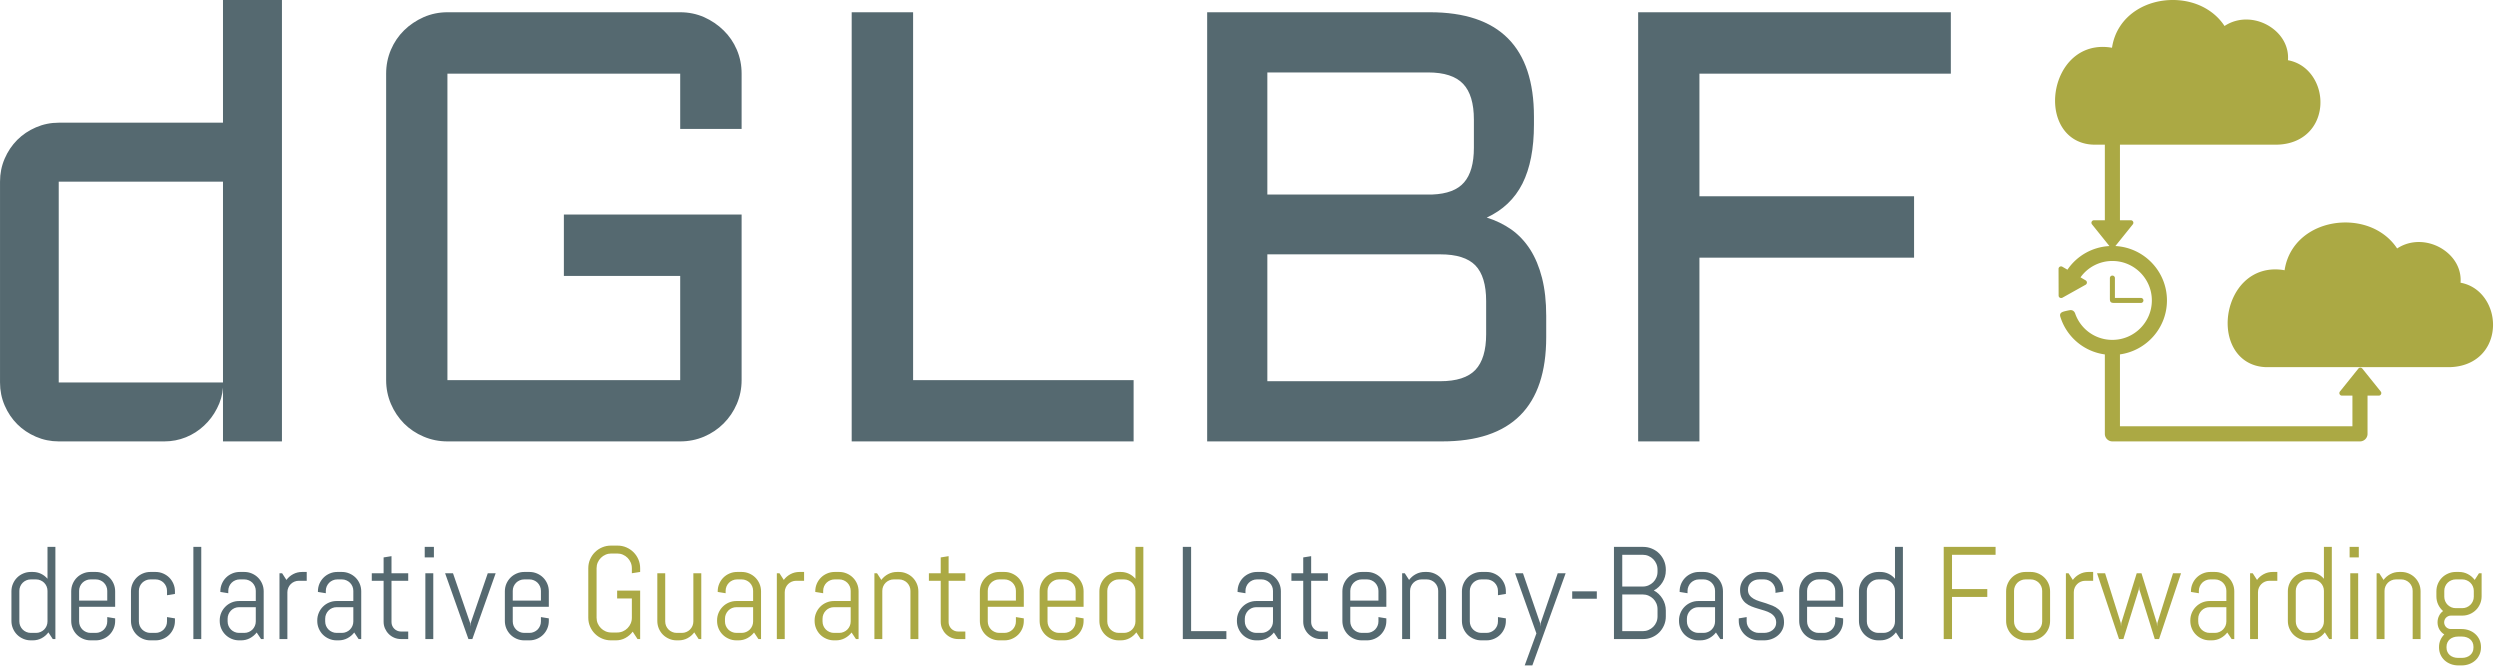 <svg xmlns="http://www.w3.org/2000/svg" version="1.1" xmlns:xlink="http://www.w3.org/1999/xlink" xmlns:svgjs="http://svgjs.dev/svgjs" width="1500" height="400" viewBox="0 0 1500 400"><g transform="matrix(1,0,0,1,-2.086,-0.374)"><svg viewBox="0 0 330 88" data-background-color="#ffffff" preserveAspectRatio="xMidYMid meet" height="400" width="1500" xmlns="http://www.w3.org/2000/svg" xmlns:xlink="http://www.w3.org/1999/xlink"><g id="tight-bounds" transform="matrix(1,0,0,1,0.459,0.082)"><svg viewBox="0 0 329.082 87.836" height="87.836" width="329.082"><g><svg viewBox="0 0 329.082 87.836" height="87.836" width="329.082"><g><svg viewBox="0 0 329.082 87.836" height="87.836" width="329.082"><g><svg viewBox="0 0 329.082 87.836" height="87.836" width="329.082"><g id="textblocktransform"><svg viewBox="0 0 329.082 87.836" height="87.836" width="329.082" id="textblock"><g><svg viewBox="0 0 329.082 58.265" height="58.265" width="329.082"><g><svg><g></g><g></g></svg></g><g><svg><g><svg></svg></g><g></g></svg></g><g id="text-0"><svg viewBox="0 0 329.082 58.265" height="58.265" width="329.082"><g transform="matrix(1,0,0,1,0,0)"><svg width="257.513" viewBox="4 -36.01 159.15 36.01" height="58.265" data-palette-color="#556970"><path d="M4-4.81L4-21.19Q4-22.19 4.38-23.07 4.76-23.95 5.41-24.6 6.05-25.24 6.93-25.62 7.81-26 8.79-26L8.79-26 22.19-26 22.19-36.01 27-36.01 27 0 22.19 0 22.19-4.39Q22.12-3.49 21.7-2.69 21.29-1.88 20.64-1.28 20-0.68 19.17-0.34 18.33 0 17.41 0L17.41 0 8.79 0Q7.81 0 6.93-0.38 6.05-0.76 5.41-1.4 4.76-2.05 4.38-2.93 4-3.81 4-4.81L4-4.81ZM8.79-21.19L8.79-4.81 22.19-4.81 22.19-21.19 8.79-21.19ZM35.5-5L35.5-30Q35.5-31.03 35.89-31.95 36.28-32.86 36.96-33.53 37.64-34.2 38.56-34.61 39.48-35.01 40.5-35.01L40.5-35.01 59.49-35.01Q60.52-35.01 61.44-34.61 62.35-34.2 63.03-33.53 63.72-32.86 64.11-31.95 64.5-31.03 64.5-30L64.5-30 64.5-25.49 59.49-25.49 59.49-30 40.5-30 40.5-5 59.49-5 59.49-13.5 50-13.5 50-18.51 64.5-18.51 64.5-5Q64.5-3.98 64.11-3.06 63.72-2.15 63.03-1.46 62.35-0.78 61.44-0.39 60.52 0 59.49 0L59.49 0 40.5 0Q39.48 0 38.56-0.39 37.64-0.78 36.96-1.46 36.28-2.15 35.89-3.06 35.5-3.98 35.5-5L35.5-5ZM73.48-35.01L78.49-35.01 78.49-5 96.48-5 96.48 0 73.48 0 73.48-35.01ZM125.29-18.26L125.29-18.26Q126.38-17.92 127.29-17.29 128.19-16.65 128.83-15.66 129.46-14.67 129.8-13.33 130.14-11.99 130.14-10.25L130.14-10.25 130.14-8.5Q130.14 0 121.65 0L121.65 0 102.48 0 102.48-35.01 120.65-35.01Q129.14-35.01 129.14-26.49L129.14-26.49 129.14-25.85Q129.14-22.9 128.2-21.03 127.26-19.17 125.29-18.26ZM121.5-15.26L107.39-15.26 107.39-4.91 121.5-4.91Q123.48-4.91 124.36-5.83 125.24-6.76 125.24-8.74L125.24-8.74 125.24-11.45Q125.24-13.45 124.36-14.36 123.48-15.26 121.5-15.26L121.5-15.26ZM120.5-30.1L107.39-30.1 107.39-20.14 120.84-20.14Q122.65-20.21 123.44-21.13 124.24-22.05 124.24-23.95L124.24-23.95 124.24-26.25Q124.24-28.25 123.36-29.17 122.48-30.1 120.5-30.1L120.5-30.1ZM137.64 0L137.64-35.01 163.15-35.01 163.15-30 142.64-30 142.64-20 160.15-20 160.15-14.99 142.64-14.99 142.64 0 137.64 0Z" opacity="1" transform="matrix(1,0,0,1,0,0)" fill="#556970" class="wordmark-text-0" data-fill-palette-color="primary"></path></svg></g><g><svg xmlns="http://www.w3.org/2000/svg" xmlns:xlink="http://www.w3.org/1999/xlink" version="1.1" x="271.269" y="0" viewBox="6.76 6.421 86.48 87.157" enable-background="new 0 0 100 100" xml:space="preserve" height="58.265" width="57.813" class="icon-dxe-0" data-fill-palette-color="accent" id="dxe-0"><path d="M91.498 65.179C90.315 63.588 88.686 62.582 86.823 62.245 87.027 59.724 85.787 57.246 83.325 55.635 80.759 53.955 77.18 53.579 74.301 55.486 73.412 54.127 72.216 52.984 70.734 52.102 66.702 49.697 61.066 49.779 57.028 52.297 54.268 54.019 52.545 56.665 52.081 59.784 48.989 59.23 46.143 60.047 44.021 62.163 41.029 65.147 39.984 70.323 41.588 74.204 42.827 77.201 45.414 78.92 48.684 78.92H84.418C88.027 78.92 90.912 77.298 92.333 74.47 93.799 71.554 93.463 67.82 91.498 65.179M67.425 79.196A0.514 0.514 0 0 0 66.65 79.196L63.007 83.73A0.496 0.496 0 0 0 63.394 84.538H65.475V90.595H19.571V76.399C24.806 75.669 28.852 71.175 28.852 65.744 28.852 60.004 24.335 55.312 18.67 55.003L22.111 50.72A0.496 0.496 0 0 0 21.724 49.912H19.572V34.989H50.34C53.949 34.989 56.834 33.367 58.255 30.539 59.72 27.623 59.384 23.89 57.419 21.248 56.236 19.657 54.607 18.651 52.744 18.314 52.948 15.793 51.708 13.315 49.246 11.704 46.679 10.024 43.101 9.648 40.222 11.555 39.333 10.196 38.137 9.053 36.655 8.171 32.623 5.767 26.987 5.848 22.949 8.366 20.189 10.088 18.466 12.734 18.002 15.853 14.91 15.299 12.064 16.116 9.942 18.232 6.95 21.216 5.905 26.392 7.509 30.273 8.748 33.27 11.335 34.989 14.605 34.989H16.588V49.912H14.437A0.497 0.497 0 0 0 14.05 50.72L17.496 55.01A10.67 10.67 0 0 0 9.203 59.677L8.193 59.087A0.496 0.496 0 0 0 7.446 59.518L7.462 64.779A0.47 0.47 0 0 0 7.709 65.206 0.55 0.55 0 0 0 8.202 65.211L12.794 62.644A0.498 0.498 0 0 0 12.801 61.781L11.782 61.185A7.73 7.73 0 0 1 18.08 57.954C22.375 57.954 25.87 61.449 25.87 65.743S22.375 73.532 18.08 73.532A7.745 7.745 0 0 1 10.718 68.3C10.627 68.036 10.319 67.575 9.706 67.664 9.365 67.714 8.69 67.862 8.364 67.971 7.584 68.232 7.73 68.75 7.823 69.042A10.69 10.69 0 0 0 16.589 76.404V92.087C16.589 92.91 17.257 93.578 18.08 93.578H66.967C67.79 93.578 68.458 92.91 68.458 92.087V84.539H70.681A0.497 0.497 0 0 0 71.068 83.731zM18.577 61.332V65.247H23.709A0.496 0.496 0 1 1 23.709 66.241H18.544C17.865 66.241 17.583 66.165 17.583 65.419V61.332A0.496 0.496 0 1 1 18.577 61.332" fill="#aba944" data-fill-palette-color="accent"></path></svg></g></svg></g></svg></g><g transform="matrix(1,0,0,1,0,72.02)"><svg viewBox="0 0 329.082 15.815" height="15.815" width="329.082"><g transform="matrix(1,0,0,1,0,0)"><svg width="329.082" viewBox="3 -35.5 938.3 45.51" height="15.815" data-palette-color="#556970"><g class="slogan-text-1" data-fill-palette-color="secondary" id="text-1"><path d="M19.7 0L18.7 0 17.04-2.54Q16.02-1.15 14.48-0.33 12.94 0.49 11.11 0.49L11.11 0.49 10.35 0.49Q8.84 0.49 7.5-0.09 6.15-0.66 5.15-1.66 4.15-2.66 3.58-4 3-5.35 3-6.86L3-6.86 3-18.14Q3-19.65 3.58-21 4.15-22.34 5.15-23.34 6.15-24.34 7.5-24.91 8.84-25.49 10.35-25.49L10.35-25.49 11.11-25.49Q12.79-25.49 14.23-24.8 15.67-24.12 16.7-22.9L16.7-22.9 16.7-35.01 19.7-35.01 19.7 0ZM16.7-6.69L16.7-18.31Q16.7-19.21 16.36-20.01 16.02-20.8 15.43-21.39 14.84-21.97 14.05-22.31 13.26-22.66 12.35-22.66L12.35-22.66 10.35-22.66Q9.45-22.66 8.65-22.31 7.86-21.97 7.28-21.39 6.69-20.8 6.35-20.01 6.01-19.21 6.01-18.31L6.01-18.31 6.01-6.69Q6.01-5.79 6.35-4.99 6.69-4.2 7.28-3.61 7.86-3.03 8.65-2.69 9.45-2.34 10.35-2.34L10.35-2.34 12.35-2.34Q13.26-2.34 14.05-2.69 14.84-3.03 15.43-3.61 16.02-4.2 16.36-4.99 16.7-5.79 16.7-6.69L16.7-6.69ZM42.4-6.86L42.4-6.86Q42.4-5.35 41.83-4 41.26-2.66 40.26-1.66 39.26-0.66 37.91-0.09 36.57 0.49 35.06 0.49L35.06 0.49 33.05 0.49Q31.54 0.49 30.2-0.09 28.85-0.66 27.85-1.66 26.85-2.66 26.28-4 25.71-5.35 25.71-6.86L25.71-6.86 25.71-18.14Q25.71-19.65 26.28-21 26.85-22.34 27.85-23.34 28.85-24.34 30.2-24.91 31.54-25.49 33.05-25.49L33.05-25.49 35.06-25.49Q36.57-25.49 37.91-24.91 39.26-24.34 40.26-23.34 41.26-22.34 41.83-21 42.4-19.65 42.4-18.14L42.4-18.14 42.4-12.26 28.71-12.26 28.71-6.69Q28.71-5.79 29.05-4.99 29.39-4.2 29.98-3.61 30.56-3.03 31.36-2.69 32.15-2.34 33.05-2.34L33.05-2.34 35.06-2.34Q35.96-2.34 36.75-2.69 37.55-3.03 38.13-3.61 38.72-4.2 39.06-4.99 39.4-5.79 39.4-6.69L39.4-6.69 39.4-8.35 42.4-7.86 42.4-6.86ZM39.4-14.6L39.4-18.31Q39.4-19.21 39.06-20.01 38.72-20.8 38.13-21.39 37.55-21.97 36.75-22.31 35.96-22.66 35.06-22.66L35.06-22.66 33.05-22.66Q32.15-22.66 31.36-22.31 30.56-21.97 29.98-21.39 29.39-20.8 29.05-20.01 28.71-19.21 28.71-18.31L28.71-18.31 28.71-14.6 39.4-14.6ZM65.11-6.86L65.11-6.86Q65.11-5.35 64.53-4 63.96-2.66 62.96-1.66 61.96-0.66 60.62-0.09 59.27 0.49 57.76 0.49L57.76 0.49 55.76 0.49Q54.24 0.49 52.9-0.09 51.56-0.66 50.56-1.66 49.56-2.66 48.98-4 48.41-5.35 48.41-6.86L48.41-6.86 48.41-18.14Q48.41-19.65 48.98-21 49.56-22.34 50.56-23.34 51.56-24.34 52.9-24.91 54.24-25.49 55.76-25.49L55.76-25.49 57.76-25.49Q59.27-25.49 60.62-24.91 61.96-24.34 62.96-23.34 63.96-22.34 64.53-21 65.11-19.65 65.11-18.14L65.11-18.14 65.11-17.14 62.1-16.65 62.1-18.31Q62.1-19.21 61.76-20.01 61.42-20.8 60.83-21.39 60.25-21.97 59.46-22.31 58.66-22.66 57.76-22.66L57.76-22.66 55.76-22.66Q54.85-22.66 54.06-22.31 53.27-21.97 52.68-21.39 52.09-20.8 51.75-20.01 51.41-19.21 51.41-18.31L51.41-18.31 51.41-6.69Q51.41-5.79 51.75-4.99 52.09-4.2 52.68-3.61 53.27-3.03 54.06-2.69 54.85-2.34 55.76-2.34L55.76-2.34 57.76-2.34Q58.66-2.34 59.46-2.69 60.25-3.03 60.83-3.61 61.42-4.2 61.76-4.99 62.1-5.79 62.1-6.69L62.1-6.69 62.1-8.35 65.11-7.86 65.11-6.86ZM75.11 0L72.11 0 72.11-35.01 75.11-35.01 75.11 0ZM98.82 0L97.82 0 96.16-2.49Q95.13-1.15 93.59-0.33 92.06 0.49 90.22 0.49L90.22 0.49 89.47 0.49Q87.95 0.49 86.61-0.09 85.27-0.66 84.27-1.66 83.27-2.66 82.69-4 82.12-5.35 82.12-6.86L82.12-6.86 82.12-7.1Q82.12-8.62 82.69-9.96 83.27-11.3 84.27-12.3 85.27-13.31 86.61-13.88 87.95-14.45 89.47-14.45L89.47-14.45 95.82-14.45 95.82-18.31Q95.82-19.21 95.47-20.01 95.13-20.8 94.55-21.39 93.96-21.97 93.17-22.31 92.37-22.66 91.47-22.66L91.47-22.66 89.71-22.66Q88.81-22.66 88.01-22.31 87.22-21.97 86.64-21.39 86.05-20.8 85.71-20.01 85.37-19.21 85.37-18.31L85.37-18.31 85.37-17.41 82.36-17.9 82.36-18.14Q82.36-19.65 82.94-21 83.51-22.34 84.51-23.34 85.51-24.34 86.86-24.91 88.2-25.49 89.71-25.49L89.71-25.49 91.47-25.49Q92.98-25.49 94.33-24.91 95.67-24.34 96.67-23.34 97.67-22.34 98.24-21 98.82-19.65 98.82-18.14L98.82-18.14 98.82 0ZM95.82-6.69L95.82-12.11 89.47-12.11Q88.56-12.11 87.77-11.77 86.98-11.43 86.39-10.83 85.81-10.23 85.46-9.44 85.12-8.64 85.12-7.74L85.12-7.74 85.12-6.69Q85.12-5.79 85.46-4.99 85.81-4.2 86.39-3.61 86.98-3.03 87.77-2.69 88.56-2.34 89.47-2.34L89.47-2.34 91.47-2.34Q92.37-2.34 93.17-2.69 93.96-3.03 94.55-3.61 95.13-4.2 95.47-4.99 95.82-5.79 95.82-6.69L95.82-6.69ZM115.17-22.14L112.17-22.14Q111.27-22.14 110.47-21.8 109.68-21.46 109.09-20.87 108.51-20.29 108.17-19.49 107.82-18.7 107.82-17.8L107.82-17.8 107.82 0 104.82 0 104.82-25 105.82-25 107.46-22.46Q108.48-23.85 110.03-24.67 111.58-25.49 113.42-25.49L113.42-25.49 115.17-25.49 115.17-22.14ZM135.87 0L134.87 0 133.21-2.49Q132.19-1.15 130.65-0.33 129.11 0.49 127.28 0.49L127.28 0.49 126.52 0.49Q125.01 0.49 123.67-0.09 122.32-0.66 121.32-1.66 120.32-2.66 119.75-4 119.17-5.35 119.17-6.86L119.17-6.86 119.17-7.1Q119.17-8.62 119.75-9.96 120.32-11.3 121.32-12.3 122.32-13.31 123.67-13.88 125.01-14.45 126.52-14.45L126.52-14.45 132.87-14.45 132.87-18.31Q132.87-19.21 132.53-20.01 132.19-20.8 131.6-21.39 131.02-21.97 130.22-22.31 129.43-22.66 128.53-22.66L128.53-22.66 126.77-22.66Q125.86-22.66 125.07-22.31 124.28-21.97 123.69-21.39 123.11-20.8 122.76-20.01 122.42-19.21 122.42-18.31L122.42-18.31 122.42-17.41 119.42-17.9 119.42-18.14Q119.42-19.65 119.99-21 120.57-22.34 121.57-23.34 122.57-24.34 123.91-24.91 125.25-25.49 126.77-25.49L126.77-25.49 128.53-25.49Q130.04-25.49 131.38-24.91 132.72-24.34 133.73-23.34 134.73-22.34 135.3-21 135.87-19.65 135.87-18.14L135.87-18.14 135.87 0ZM132.87-6.69L132.87-12.11 126.52-12.11Q125.62-12.11 124.83-11.77 124.03-11.43 123.45-10.83 122.86-10.23 122.52-9.44 122.18-8.64 122.18-7.74L122.18-7.74 122.18-6.69Q122.18-5.79 122.52-4.99 122.86-4.2 123.45-3.61 124.03-3.03 124.83-2.69 125.62-2.34 126.52-2.34L126.52-2.34 128.53-2.34Q129.43-2.34 130.22-2.69 131.02-3.03 131.6-3.61 132.19-4.2 132.53-4.99 132.87-5.79 132.87-6.69L132.87-6.69ZM153.72 0L150.98 0Q149.62 0 148.41-0.51 147.2-1.03 146.31-1.93 145.42-2.83 144.89-4.03 144.37-5.22 144.37-6.59L144.37-6.59 144.37-22.14 139.88-22.14 139.88-25 144.37-25 144.37-31.01 147.37-31.49 147.37-25 153.72-25 153.72-22.14 147.37-22.14 147.37-6.45Q147.37-5.69 147.65-5.04 147.93-4.39 148.42-3.91 148.91-3.42 149.57-3.14 150.23-2.86 150.98-2.86L150.98-2.86 153.72-2.86 153.72 0ZM163.48-31.01L159.99-31.01 159.99-35.01 163.48-35.01 163.48-31.01ZM163.24 0L160.23 0 160.23-25 163.24-25 163.24 0ZM186.94-25L178.08 0 176.59 0 167.73-25 170.73-25 177.25-6.05 177.35-4.76 177.44-6.05 183.94-25 186.94-25ZM207.13-6.86L207.13-6.86Q207.13-5.35 206.55-4 205.98-2.66 204.98-1.66 203.98-0.66 202.64-0.09 201.29 0.49 199.78 0.49L199.78 0.49 197.78 0.49Q196.26 0.49 194.92-0.09 193.58-0.66 192.58-1.66 191.58-2.66 191-4 190.43-5.35 190.43-6.86L190.43-6.86 190.43-18.14Q190.43-19.65 191-21 191.58-22.34 192.58-23.34 193.58-24.34 194.92-24.91 196.26-25.49 197.78-25.49L197.78-25.49 199.78-25.49Q201.29-25.49 202.64-24.91 203.98-24.34 204.98-23.34 205.98-22.34 206.55-21 207.13-19.65 207.13-18.14L207.13-18.14 207.13-12.26 193.43-12.26 193.43-6.69Q193.43-5.79 193.77-4.99 194.12-4.2 194.7-3.61 195.29-3.03 196.08-2.69 196.87-2.34 197.78-2.34L197.78-2.34 199.78-2.34Q200.68-2.34 201.48-2.69 202.27-3.03 202.86-3.61 203.44-4.2 203.78-4.99 204.13-5.79 204.13-6.69L204.13-6.69 204.13-8.35 207.13-7.86 207.13-6.86ZM204.13-14.6L204.13-18.31Q204.13-19.21 203.78-20.01 203.44-20.8 202.86-21.39 202.27-21.97 201.48-22.31 200.68-22.66 199.78-22.66L199.78-22.66 197.78-22.66Q196.87-22.66 196.08-22.31 195.29-21.97 194.7-21.39 194.12-20.8 193.77-20.01 193.43-19.21 193.43-18.31L193.43-18.31 193.43-14.6 204.13-14.6Z" fill="#556970" data-fill-palette-color="primary"></path><path d="M241.82-18.41L241.82 0 240.82 0 238.99-2.81Q237.84-1.29 236.2-0.4 234.57 0.49 232.57 0.49L232.57 0.49 230.74 0.49Q228.95 0.49 227.38-0.18 225.8-0.85 224.63-2.03 223.46-3.2 222.79-4.76 222.12-6.32 222.12-8.11L222.12-8.11 222.12-26.9Q222.12-28.69 222.79-30.25 223.46-31.81 224.63-32.98 225.8-34.16 227.38-34.83 228.95-35.5 230.74-35.5L230.74-35.5 233.23-35.5Q235.01-35.5 236.57-34.83 238.13-34.16 239.31-32.98 240.48-31.81 241.15-30.25 241.82-28.69 241.82-26.9L241.82-26.9 241.82-25.49 238.67-25 238.67-26.9Q238.67-28.08 238.23-29.09 237.79-30.1 237.03-30.86 236.28-31.62 235.26-32.06 234.25-32.5 233.08-32.5L233.08-32.5 230.88-32.5Q229.71-32.5 228.7-32.06 227.68-31.62 226.92-30.86 226.15-30.1 225.71-29.09 225.27-28.08 225.27-26.9L225.27-26.9 225.27-8.11Q225.27-6.93 225.71-5.92 226.15-4.91 226.92-4.14 227.68-3.37 228.7-2.93 229.71-2.49 230.88-2.49L230.88-2.49 233.08-2.49Q234.25-2.49 235.26-2.93 236.28-3.37 237.03-4.14 237.79-4.91 238.23-5.92 238.67-6.93 238.67-8.11L238.67-8.11 238.67-15.41 233.08-15.41 233.08-18.41 241.82-18.41ZM265.04 0L264.03 0 262.37-2.54Q261.35-1.15 259.81-0.33 258.27 0.49 256.44 0.49L256.44 0.49 255.68 0.49Q254.17 0.49 252.83-0.09 251.49-0.66 250.48-1.66 249.48-2.66 248.91-4 248.34-5.35 248.34-6.86L248.34-6.86 248.34-25 251.34-25 251.34-6.69Q251.34-5.79 251.68-4.99 252.02-4.2 252.61-3.61 253.19-3.03 253.99-2.69 254.78-2.34 255.68-2.34L255.68-2.34 257.69-2.34Q258.59-2.34 259.38-2.69 260.18-3.03 260.76-3.61 261.35-4.2 261.69-4.99 262.03-5.79 262.03-6.69L262.03-6.69 262.03-25 265.04-25 265.04 0ZM287.74 0L286.74 0 285.08-2.49Q284.05-1.15 282.51-0.33 280.98 0.49 279.14 0.49L279.14 0.49 278.39 0.49Q276.87 0.49 275.53-0.09 274.19-0.66 273.19-1.66 272.19-2.66 271.61-4 271.04-5.35 271.04-6.86L271.04-6.86 271.04-7.1Q271.04-8.62 271.61-9.96 272.19-11.3 273.19-12.3 274.19-13.31 275.53-13.88 276.87-14.45 278.39-14.45L278.39-14.45 284.73-14.45 284.73-18.31Q284.73-19.21 284.39-20.01 284.05-20.8 283.47-21.39 282.88-21.97 282.09-22.31 281.29-22.66 280.39-22.66L280.39-22.66 278.63-22.66Q277.73-22.66 276.93-22.31 276.14-21.97 275.56-21.39 274.97-20.8 274.63-20.01 274.29-19.21 274.29-18.31L274.29-18.31 274.29-17.41 271.28-17.9 271.28-18.14Q271.28-19.65 271.86-21 272.43-22.34 273.43-23.34 274.43-24.34 275.77-24.91 277.12-25.49 278.63-25.49L278.63-25.49 280.39-25.49Q281.9-25.49 283.25-24.91 284.59-24.34 285.59-23.34 286.59-22.34 287.16-21 287.74-19.65 287.74-18.14L287.74-18.14 287.74 0ZM284.73-6.69L284.73-12.11 278.39-12.11Q277.48-12.11 276.69-11.77 275.9-11.43 275.31-10.83 274.73-10.23 274.38-9.44 274.04-8.64 274.04-7.74L274.04-7.74 274.04-6.69Q274.04-5.79 274.38-4.99 274.73-4.2 275.31-3.61 275.9-3.03 276.69-2.69 277.48-2.34 278.39-2.34L278.39-2.34 280.39-2.34Q281.29-2.34 282.09-2.69 282.88-3.03 283.47-3.61 284.05-4.2 284.39-4.99 284.73-5.79 284.73-6.69L284.73-6.69ZM304.09-22.14L301.09-22.14Q300.19-22.14 299.39-21.8 298.6-21.46 298.01-20.87 297.43-20.29 297.09-19.49 296.74-18.7 296.74-17.8L296.74-17.8 296.74 0 293.74 0 293.74-25 294.74-25 296.38-22.46Q297.4-23.85 298.95-24.67 300.5-25.49 302.33-25.49L302.33-25.49 304.09-25.49 304.09-22.14ZM324.79 0L323.79 0 322.13-2.49Q321.11-1.15 319.57-0.33 318.03 0.49 316.2 0.49L316.2 0.49 315.44 0.49Q313.93 0.49 312.59-0.09 311.24-0.66 310.24-1.66 309.24-2.66 308.67-4 308.09-5.35 308.09-6.86L308.09-6.86 308.09-7.1Q308.09-8.62 308.67-9.96 309.24-11.3 310.24-12.3 311.24-13.31 312.59-13.88 313.93-14.45 315.44-14.45L315.44-14.45 321.79-14.45 321.79-18.31Q321.79-19.21 321.45-20.01 321.11-20.8 320.52-21.39 319.93-21.97 319.14-22.31 318.35-22.66 317.44-22.66L317.44-22.66 315.69-22.66Q314.78-22.66 313.99-22.31 313.2-21.97 312.61-21.39 312.02-20.8 311.68-20.01 311.34-19.21 311.34-18.31L311.34-18.31 311.34-17.41 308.34-17.9 308.34-18.14Q308.34-19.65 308.91-21 309.49-22.34 310.49-23.34 311.49-24.34 312.83-24.91 314.17-25.49 315.69-25.49L315.69-25.49 317.44-25.49Q318.96-25.49 320.3-24.91 321.64-24.34 322.64-23.34 323.65-22.34 324.22-21 324.79-19.65 324.79-18.14L324.79-18.14 324.79 0ZM321.79-6.69L321.79-12.11 315.44-12.11Q314.54-12.11 313.75-11.77 312.95-11.43 312.37-10.83 311.78-10.23 311.44-9.44 311.1-8.64 311.1-7.74L311.1-7.74 311.1-6.69Q311.1-5.79 311.44-4.99 311.78-4.2 312.37-3.61 312.95-3.03 313.75-2.69 314.54-2.34 315.44-2.34L315.44-2.34 317.44-2.34Q318.35-2.34 319.14-2.69 319.93-3.03 320.52-3.61 321.11-4.2 321.45-4.99 321.79-5.79 321.79-6.69L321.79-6.69ZM347.5 0L344.49 0 344.49-18.31Q344.49-19.21 344.15-20.01 343.81-20.8 343.22-21.39 342.64-21.97 341.84-22.31 341.05-22.66 340.15-22.66L340.15-22.66 338.15-22.66Q337.24-22.66 336.45-22.31 335.66-21.97 335.07-21.39 334.48-20.8 334.14-20.01 333.8-19.21 333.8-18.31L333.8-18.31 333.8 0 330.8 0 330.8-25 331.8-25 333.43-22.46Q334.46-23.85 336.01-24.67 337.56-25.49 339.39-25.49L339.39-25.49 340.15-25.49Q341.66-25.49 343-24.91 344.35-24.34 345.35-23.34 346.35-22.34 346.92-21 347.5-19.65 347.5-18.14L347.5-18.14 347.5 0ZM365.34 0L362.61 0Q361.24 0 360.03-0.51 358.82-1.03 357.93-1.93 357.04-2.83 356.51-4.03 355.99-5.22 355.99-6.59L355.99-6.59 355.99-22.14 351.5-22.14 351.5-25 355.99-25 355.99-31.01 358.99-31.49 358.99-25 365.34-25 365.34-22.14 358.99-22.14 358.99-6.45Q358.99-5.69 359.27-5.04 359.55-4.39 360.04-3.91 360.53-3.42 361.19-3.14 361.85-2.86 362.61-2.86L362.61-2.86 365.34-2.86 365.34 0ZM387.55-6.86L387.55-6.86Q387.55-5.35 386.98-4 386.41-2.66 385.41-1.66 384.4-0.66 383.06-0.09 381.72 0.49 380.21 0.49L380.21 0.49 378.2 0.49Q376.69 0.49 375.35-0.09 374-0.66 373-1.66 372-2.66 371.43-4 370.86-5.35 370.86-6.86L370.86-6.86 370.86-18.14Q370.86-19.65 371.43-21 372-22.34 373-23.34 374-24.34 375.35-24.91 376.69-25.49 378.2-25.49L378.2-25.49 380.21-25.49Q381.72-25.49 383.06-24.91 384.4-24.34 385.41-23.34 386.41-22.34 386.98-21 387.55-19.65 387.55-18.14L387.55-18.14 387.55-12.26 373.86-12.26 373.86-6.69Q373.86-5.79 374.2-4.99 374.54-4.2 375.13-3.61 375.71-3.03 376.51-2.69 377.3-2.34 378.2-2.34L378.2-2.34 380.21-2.34Q381.11-2.34 381.9-2.69 382.7-3.03 383.28-3.61 383.87-4.2 384.21-4.99 384.55-5.79 384.55-6.69L384.55-6.69 384.55-8.35 387.55-7.86 387.55-6.86ZM384.55-14.6L384.55-18.31Q384.55-19.21 384.21-20.01 383.87-20.8 383.28-21.39 382.7-21.97 381.9-22.31 381.11-22.66 380.21-22.66L380.21-22.66 378.2-22.66Q377.3-22.66 376.51-22.31 375.71-21.97 375.13-21.39 374.54-20.8 374.2-20.01 373.86-19.21 373.86-18.31L373.86-18.31 373.86-14.6 384.55-14.6ZM410.26-6.86L410.26-6.86Q410.26-5.35 409.68-4 409.11-2.66 408.11-1.66 407.11-0.66 405.76-0.09 404.42 0.49 402.91 0.49L402.91 0.49 400.91 0.49Q399.39 0.49 398.05-0.09 396.71-0.66 395.71-1.66 394.71-2.66 394.13-4 393.56-5.35 393.56-6.86L393.56-6.86 393.56-18.14Q393.56-19.65 394.13-21 394.71-22.34 395.71-23.34 396.71-24.34 398.05-24.91 399.39-25.49 400.91-25.49L400.91-25.49 402.91-25.49Q404.42-25.49 405.76-24.91 407.11-24.34 408.11-23.34 409.11-22.34 409.68-21 410.26-19.65 410.26-18.14L410.26-18.14 410.26-12.26 396.56-12.26 396.56-6.69Q396.56-5.79 396.9-4.99 397.24-4.2 397.83-3.61 398.42-3.03 399.21-2.69 400-2.34 400.91-2.34L400.91-2.34 402.91-2.34Q403.81-2.34 404.61-2.69 405.4-3.03 405.98-3.61 406.57-4.2 406.91-4.99 407.25-5.79 407.25-6.69L407.25-6.69 407.25-8.35 410.26-7.86 410.26-6.86ZM407.25-14.6L407.25-18.31Q407.25-19.21 406.91-20.01 406.57-20.8 405.98-21.39 405.4-21.97 404.61-22.31 403.81-22.66 402.91-22.66L402.91-22.66 400.91-22.66Q400-22.66 399.21-22.31 398.42-21.97 397.83-21.39 397.24-20.8 396.9-20.01 396.56-19.21 396.56-18.31L396.56-18.31 396.56-14.6 407.25-14.6ZM432.96 0L431.96 0 430.3-2.54Q429.27-1.15 427.73-0.33 426.2 0.49 424.37 0.49L424.37 0.49 423.61 0.49Q422.1 0.49 420.75-0.09 419.41-0.66 418.41-1.66 417.41-2.66 416.83-4 416.26-5.35 416.26-6.86L416.26-6.86 416.26-18.14Q416.26-19.65 416.83-21 417.41-22.34 418.41-23.34 419.41-24.34 420.75-24.91 422.1-25.49 423.61-25.49L423.61-25.49 424.37-25.49Q426.05-25.49 427.49-24.8 428.93-24.12 429.96-22.9L429.96-22.9 429.96-35.01 432.96-35.01 432.96 0ZM429.96-6.69L429.96-18.31Q429.96-19.21 429.61-20.01 429.27-20.8 428.69-21.39 428.1-21.97 427.31-22.31 426.51-22.66 425.61-22.66L425.61-22.66 423.61-22.66Q422.71-22.66 421.91-22.31 421.12-21.97 420.53-21.39 419.95-20.8 419.61-20.01 419.26-19.21 419.26-18.31L419.26-18.31 419.26-6.69Q419.26-5.79 419.61-4.99 419.95-4.2 420.53-3.61 421.12-3.03 421.91-2.69 422.71-2.34 423.61-2.34L423.61-2.34 425.61-2.34Q426.51-2.34 427.31-2.69 428.1-3.03 428.69-3.61 429.27-4.2 429.61-4.99 429.96-5.79 429.96-6.69L429.96-6.69Z" fill="#aba944" data-fill-palette-color="accent"></path><path d="M464.5 0L447.95 0 447.95-35.01 451.1-35.01 451.1-3 464.5-3 464.5 0ZM485.2 0L484.2 0 482.54-2.49Q481.51-1.15 479.98-0.33 478.44 0.49 476.61 0.49L476.61 0.49 475.85 0.49Q474.34 0.49 472.99-0.09 471.65-0.66 470.65-1.66 469.65-2.66 469.08-4 468.5-5.35 468.5-6.86L468.5-6.86 468.5-7.1Q468.5-8.62 469.08-9.96 469.65-11.3 470.65-12.3 471.65-13.31 472.99-13.88 474.34-14.45 475.85-14.45L475.85-14.45 482.2-14.45 482.2-18.31Q482.2-19.21 481.86-20.01 481.51-20.8 480.93-21.39 480.34-21.97 479.55-22.31 478.76-22.66 477.85-22.66L477.85-22.66 476.09-22.66Q475.19-22.66 474.4-22.31 473.6-21.97 473.02-21.39 472.43-20.8 472.09-20.01 471.75-19.21 471.75-18.31L471.75-18.31 471.75-17.41 468.75-17.9 468.75-18.14Q468.75-19.65 469.32-21 469.89-22.34 470.89-23.34 471.9-24.34 473.24-24.91 474.58-25.49 476.09-25.49L476.09-25.49 477.85-25.49Q479.37-25.49 480.71-24.91 482.05-24.34 483.05-23.34 484.05-22.34 484.63-21 485.2-19.65 485.2-18.14L485.2-18.14 485.2 0ZM482.2-6.69L482.2-12.11 475.85-12.11Q474.95-12.11 474.15-11.77 473.36-11.43 472.77-10.83 472.19-10.23 471.85-9.44 471.5-8.64 471.5-7.74L471.5-7.74 471.5-6.69Q471.5-5.79 471.85-4.99 472.19-4.2 472.77-3.61 473.36-3.03 474.15-2.69 474.95-2.34 475.85-2.34L475.85-2.34 477.85-2.34Q478.76-2.34 479.55-2.69 480.34-3.03 480.93-3.61 481.51-4.2 481.86-4.99 482.2-5.79 482.2-6.69L482.2-6.69ZM503.05 0L500.31 0Q498.94 0 497.74-0.51 496.53-1.03 495.64-1.93 494.74-2.83 494.22-4.03 493.69-5.22 493.69-6.59L493.69-6.59 493.69-22.14 489.2-22.14 489.2-25 493.69-25 493.69-31.01 496.7-31.49 496.7-25 503.05-25 503.05-22.14 496.7-22.14 496.7-6.45Q496.7-5.69 496.98-5.04 497.26-4.39 497.75-3.91 498.24-3.42 498.89-3.14 499.55-2.86 500.31-2.86L500.31-2.86 503.05-2.86 503.05 0ZM525.26-6.86L525.26-6.86Q525.26-5.35 524.69-4 524.11-2.66 523.11-1.66 522.11-0.66 520.77-0.09 519.42 0.49 517.91 0.49L517.91 0.49 515.91 0.49Q514.4 0.49 513.05-0.09 511.71-0.66 510.71-1.66 509.71-2.66 509.13-4 508.56-5.35 508.56-6.86L508.56-6.86 508.56-18.14Q508.56-19.65 509.13-21 509.71-22.34 510.71-23.34 511.71-24.34 513.05-24.91 514.4-25.49 515.91-25.49L515.91-25.49 517.91-25.49Q519.42-25.49 520.77-24.91 522.11-24.34 523.11-23.34 524.11-22.34 524.69-21 525.26-19.65 525.26-18.14L525.26-18.14 525.26-12.26 511.56-12.26 511.56-6.69Q511.56-5.79 511.91-4.99 512.25-4.2 512.83-3.61 513.42-3.03 514.21-2.69 515.01-2.34 515.91-2.34L515.91-2.34 517.91-2.34Q518.81-2.34 519.61-2.69 520.4-3.03 520.99-3.61 521.57-4.2 521.91-4.99 522.26-5.79 522.26-6.69L522.26-6.69 522.26-8.35 525.26-7.86 525.26-6.86ZM522.26-14.6L522.26-18.31Q522.26-19.21 521.91-20.01 521.57-20.8 520.99-21.39 520.4-21.97 519.61-22.31 518.81-22.66 517.91-22.66L517.91-22.66 515.91-22.66Q515.01-22.66 514.21-22.31 513.42-21.97 512.83-21.39 512.25-20.8 511.91-20.01 511.56-19.21 511.56-18.31L511.56-18.31 511.56-14.6 522.26-14.6ZM547.96 0L544.96 0 544.96-18.31Q544.96-19.21 544.62-20.01 544.28-20.8 543.69-21.39 543.1-21.97 542.31-22.31 541.52-22.66 540.61-22.66L540.61-22.66 538.61-22.66Q537.71-22.66 536.91-22.31 536.12-21.97 535.54-21.39 534.95-20.8 534.61-20.01 534.27-19.21 534.27-18.31L534.27-18.31 534.27 0 531.26 0 531.26-25 532.26-25 533.9-22.46Q534.93-23.85 536.48-24.67 538.03-25.49 539.86-25.49L539.86-25.49 540.61-25.49Q542.13-25.49 543.47-24.91 544.81-24.34 545.81-23.34 546.81-22.34 547.39-21 547.96-19.65 547.96-18.14L547.96-18.14 547.96 0ZM570.66-6.86L570.66-6.86Q570.66-5.35 570.09-4 569.52-2.66 568.52-1.66 567.52-0.66 566.17-0.09 564.83 0.49 563.32 0.49L563.32 0.49 561.31 0.49Q559.8 0.49 558.46-0.09 557.11-0.66 556.11-1.66 555.11-2.66 554.54-4 553.97-5.35 553.97-6.86L553.97-6.86 553.97-18.14Q553.97-19.65 554.54-21 555.11-22.34 556.11-23.34 557.11-24.34 558.46-24.91 559.8-25.49 561.31-25.49L561.31-25.49 563.32-25.49Q564.83-25.49 566.17-24.91 567.52-24.34 568.52-23.34 569.52-22.34 570.09-21 570.66-19.65 570.66-18.14L570.66-18.14 570.66-17.14 567.66-16.65 567.66-18.31Q567.66-19.21 567.32-20.01 566.98-20.8 566.39-21.39 565.81-21.97 565.01-22.31 564.22-22.66 563.32-22.66L563.32-22.66 561.31-22.66Q560.41-22.66 559.62-22.31 558.82-21.97 558.24-21.39 557.65-20.8 557.31-20.01 556.97-19.21 556.97-18.31L556.97-18.31 556.97-6.69Q556.97-5.79 557.31-4.99 557.65-4.2 558.24-3.61 558.82-3.03 559.62-2.69 560.41-2.34 561.31-2.34L561.31-2.34 563.32-2.34Q564.22-2.34 565.01-2.69 565.81-3.03 566.39-3.61 566.98-4.2 567.32-4.99 567.66-5.79 567.66-6.69L567.66-6.69 567.66-8.35 570.66-7.86 570.66-6.86ZM593.37-25L580.72 10.01 577.82 10.01 582.26-2.15 574.15-25 577.16-25 583.67-6.05 583.77-4.76 583.87-6.05 590.36-25 593.37-25ZM605.21-15.31L595.86-15.31 595.86-18.14 605.21-18.14 605.21-15.31ZM631.42-8.59L631.42-8.59Q631.42-6.81 630.75-5.25 630.08-3.69 628.91-2.51 627.74-1.34 626.16-0.67 624.59 0 622.81 0L622.81 0 611.72 0 611.72-35.01 622.81-35.01Q624.59-35.01 626.16-34.34 627.74-33.67 628.91-32.5 630.08-31.32 630.75-29.75 631.42-28.17 631.42-26.39L631.42-26.39 631.42-26.05Q631.42-24.8 631.09-23.67 630.76-22.53 630.15-21.56 629.54-20.58 628.71-19.79 627.88-18.99 626.86-18.46L626.86-18.46Q627.88-17.92 628.71-17.13 629.54-16.33 630.15-15.34 630.76-14.36 631.09-13.22 631.42-12.08 631.42-10.84L631.42-10.84 631.42-8.59ZM628.27-8.59L628.27-11.35Q628.27-12.52 627.83-13.54 627.4-14.55 626.63-15.31 625.86-16.06 624.84-16.5 623.83-16.94 622.66-16.94L622.66-16.94 614.87-16.94 614.87-3 622.66-3Q623.83-3 624.84-3.44 625.86-3.88 626.63-4.64 627.4-5.4 627.83-6.41 628.27-7.42 628.27-8.59L628.27-8.59ZM628.27-25.56L628.27-26.39Q628.27-27.56 627.83-28.58 627.4-29.59 626.63-30.36 625.86-31.13 624.84-31.57 623.83-32.01 622.66-32.01L622.66-32.01 614.87-32.01 614.87-19.95 622.66-19.95Q623.83-19.95 624.84-20.39 625.86-20.83 626.63-21.59 627.4-22.36 627.83-23.38 628.27-24.39 628.27-25.56L628.27-25.56ZM653.13 0L652.12 0 650.46-2.49Q649.44-1.15 647.9-0.33 646.36 0.49 644.53 0.49L644.53 0.49 643.77 0.49Q642.26 0.49 640.92-0.09 639.58-0.66 638.57-1.66 637.57-2.66 637-4 636.43-5.35 636.43-6.86L636.43-6.86 636.43-7.1Q636.43-8.62 637-9.96 637.57-11.3 638.57-12.3 639.58-13.31 640.92-13.88 642.26-14.45 643.77-14.45L643.77-14.45 650.12-14.45 650.12-18.31Q650.12-19.21 649.78-20.01 649.44-20.8 648.85-21.39 648.27-21.97 647.47-22.31 646.68-22.66 645.78-22.66L645.78-22.66 644.02-22.66Q643.12-22.66 642.32-22.31 641.53-21.97 640.94-21.39 640.36-20.8 640.02-20.01 639.67-19.21 639.67-18.31L639.67-18.31 639.67-17.41 636.67-17.9 636.67-18.14Q636.67-19.65 637.24-21 637.82-22.34 638.82-23.34 639.82-24.34 641.16-24.91 642.51-25.49 644.02-25.49L644.02-25.49 645.78-25.49Q647.29-25.49 648.63-24.91 649.98-24.34 650.98-23.34 651.98-22.34 652.55-21 653.13-19.65 653.13-18.14L653.13-18.14 653.13 0ZM650.12-6.69L650.12-12.11 643.77-12.11Q642.87-12.11 642.08-11.77 641.28-11.43 640.7-10.83 640.11-10.23 639.77-9.44 639.43-8.64 639.43-7.74L639.43-7.74 639.43-6.69Q639.43-5.79 639.77-4.99 640.11-4.2 640.7-3.61 641.28-3.03 642.08-2.69 642.87-2.34 643.77-2.34L643.77-2.34 645.78-2.34Q646.68-2.34 647.47-2.69 648.27-3.03 648.85-3.61 649.44-4.2 649.78-4.99 650.12-5.79 650.12-6.69L650.12-6.69ZM676.32-6.35L676.32-6.35Q676.32-4.83 675.71-3.58 675.1-2.32 674.05-1.42 673-0.51 671.62-0.01 670.24 0.49 668.72 0.49L668.72 0.49 666.72 0.49Q665.21 0.49 663.83-0.09 662.45-0.66 661.41-1.66 660.37-2.66 659.75-4 659.13-5.35 659.13-6.86L659.13-6.86 659.13-7.86 662.13-8.35 662.13-6.69Q662.13-5.79 662.51-4.99 662.89-4.2 663.52-3.61 664.16-3.03 664.99-2.69 665.82-2.34 666.72-2.34L666.72-2.34 668.72-2.34Q669.63-2.34 670.46-2.61 671.29-2.88 671.93-3.38 672.58-3.88 672.96-4.59 673.34-5.3 673.34-6.2L673.34-6.2Q673.34-7.54 672.75-8.4 672.17-9.25 671.2-9.83 670.24-10.4 669-10.78 667.77-11.16 666.48-11.54 665.18-11.91 663.95-12.4 662.72-12.89 661.75-13.68 660.79-14.48 660.2-15.67 659.62-16.87 659.62-18.65L659.62-18.65Q659.62-20.17 660.2-21.42 660.79-22.68 661.79-23.58 662.79-24.49 664.12-24.99 665.45-25.49 666.97-25.49L666.97-25.49 668.72-25.49Q670.24-25.49 671.58-24.91 672.92-24.34 673.92-23.34 674.92-22.34 675.5-21 676.07-19.65 676.07-18.14L676.07-18.14 676.07-18.04 673.07-17.55 673.07-18.31Q673.07-19.21 672.73-20.01 672.39-20.8 671.8-21.39 671.21-21.97 670.42-22.31 669.63-22.66 668.72-22.66L668.72-22.66 666.97-22.66Q666.06-22.66 665.27-22.39 664.48-22.12 663.89-21.62 663.3-21.12 662.96-20.41 662.62-19.7 662.62-18.8L662.62-18.8Q662.62-17.5 663.21-16.69 663.79-15.87 664.76-15.31 665.72-14.75 666.95-14.37 668.19-13.99 669.47-13.59 670.75-13.18 671.98-12.67 673.22-12.16 674.18-11.35 675.14-10.55 675.73-9.34 676.32-8.13 676.32-6.35ZM698.77-6.86L698.77-6.86Q698.77-5.35 698.2-4 697.63-2.66 696.63-1.66 695.63-0.66 694.28-0.09 692.94 0.49 691.43 0.49L691.43 0.49 689.42 0.49Q687.91 0.49 686.57-0.09 685.22-0.66 684.22-1.66 683.22-2.66 682.65-4 682.08-5.35 682.08-6.86L682.08-6.86 682.08-18.14Q682.08-19.65 682.65-21 683.22-22.34 684.22-23.34 685.22-24.34 686.57-24.91 687.91-25.49 689.42-25.49L689.42-25.49 691.43-25.49Q692.94-25.49 694.28-24.91 695.63-24.34 696.63-23.34 697.63-22.34 698.2-21 698.77-19.65 698.77-18.14L698.77-18.14 698.77-12.26 685.08-12.26 685.08-6.69Q685.08-5.79 685.42-4.99 685.76-4.2 686.35-3.61 686.93-3.03 687.73-2.69 688.52-2.34 689.42-2.34L689.42-2.34 691.43-2.34Q692.33-2.34 693.12-2.69 693.92-3.03 694.5-3.61 695.09-4.2 695.43-4.99 695.77-5.79 695.77-6.69L695.77-6.69 695.77-8.35 698.77-7.86 698.77-6.86ZM695.77-14.6L695.77-18.31Q695.77-19.21 695.43-20.01 695.09-20.8 694.5-21.39 693.92-21.97 693.12-22.31 692.33-22.66 691.43-22.66L691.43-22.66 689.42-22.66Q688.52-22.66 687.73-22.31 686.93-21.97 686.35-21.39 685.76-20.8 685.42-20.01 685.08-19.21 685.08-18.31L685.08-18.31 685.08-14.6 695.77-14.6ZM721.48 0L720.48 0 718.82-2.54Q717.79-1.15 716.25-0.33 714.71 0.49 712.88 0.49L712.88 0.49 712.13 0.49Q710.61 0.49 709.27-0.09 707.93-0.66 706.93-1.66 705.93-2.66 705.35-4 704.78-5.35 704.78-6.86L704.78-6.86 704.78-18.14Q704.78-19.65 705.35-21 705.93-22.34 706.93-23.34 707.93-24.34 709.27-24.91 710.61-25.49 712.13-25.49L712.13-25.49 712.88-25.49Q714.57-25.49 716.01-24.8 717.45-24.12 718.47-22.9L718.47-22.9 718.47-35.01 721.48-35.01 721.48 0ZM718.47-6.69L718.47-18.31Q718.47-19.21 718.13-20.01 717.79-20.8 717.2-21.39 716.62-21.97 715.83-22.31 715.03-22.66 714.13-22.66L714.13-22.66 712.13-22.66Q711.22-22.66 710.43-22.31 709.64-21.97 709.05-21.39 708.46-20.8 708.12-20.01 707.78-19.21 707.78-18.31L707.78-18.31 707.78-6.69Q707.78-5.79 708.12-4.99 708.46-4.2 709.05-3.61 709.64-3.03 710.43-2.69 711.22-2.34 712.13-2.34L712.13-2.34 714.13-2.34Q715.03-2.34 715.83-2.69 716.62-3.03 717.2-3.61 717.79-4.2 718.13-4.99 718.47-5.79 718.47-6.69L718.47-6.69Z" fill="#556970" data-fill-palette-color="primary"></path><path d="M756.68-32.01L740.13-32.01 740.13-18.99 753.53-18.99 753.53-15.99 740.13-15.99 740.13 0 736.98 0 736.98-35.01 756.68-35.01 756.68-32.01ZM777.38-6.86L777.38-6.86Q777.38-5.35 776.81-4 776.24-2.66 775.23-1.66 774.23-0.66 772.89-0.09 771.55 0.49 770.03 0.49L770.03 0.49 768.03 0.49Q766.52 0.49 765.18-0.09 763.83-0.66 762.83-1.66 761.83-2.66 761.26-4 760.68-5.35 760.68-6.86L760.68-6.86 760.68-18.14Q760.68-19.65 761.26-21 761.83-22.34 762.83-23.34 763.83-24.34 765.18-24.91 766.52-25.49 768.03-25.49L768.03-25.49 770.03-25.49Q771.55-25.49 772.89-24.91 774.23-24.34 775.23-23.34 776.24-22.34 776.81-21 777.38-19.65 777.38-18.14L777.38-18.14 777.38-6.86ZM774.38-6.69L774.38-18.31Q774.38-19.21 774.04-20.01 773.7-20.8 773.11-21.39 772.52-21.97 771.73-22.31 770.94-22.66 770.03-22.66L770.03-22.66 768.03-22.66Q767.13-22.66 766.34-22.31 765.54-21.97 764.96-21.39 764.37-20.8 764.03-20.01 763.69-19.21 763.69-18.31L763.69-18.31 763.69-6.69Q763.69-5.79 764.03-4.99 764.37-4.2 764.96-3.61 765.54-3.03 766.34-2.69 767.13-2.34 768.03-2.34L768.03-2.34 770.03-2.34Q770.94-2.34 771.73-2.69 772.52-3.03 773.11-3.61 773.7-4.2 774.04-4.99 774.38-5.79 774.38-6.69L774.38-6.69ZM793.74-22.14L790.74-22.14Q789.83-22.14 789.04-21.8 788.24-21.46 787.66-20.87 787.07-20.29 786.73-19.49 786.39-18.7 786.39-17.8L786.39-17.8 786.39 0 783.39 0 783.39-25 784.39-25 786.02-22.46Q787.05-23.85 788.6-24.67 790.15-25.49 791.98-25.49L791.98-25.49 793.74-25.49 793.74-22.14ZM827.13-25L818.78 0 817.15 0 811.29-18.85 811.19-20.14 811.09-18.85 805.23 0 803.57 0 795.22-25 798.28-25 804.23-6.1 804.33-4.81 804.43-6.1 810.29-25 812.1-25 817.93-6.1 818.03-4.81 818.13-6.1 824.08-25 827.13-25ZM847.35 0L846.35 0 844.69-2.49Q843.66-1.15 842.12-0.33 840.58 0.49 838.75 0.49L838.75 0.49 838 0.49Q836.48 0.49 835.14-0.09 833.8-0.66 832.8-1.66 831.79-2.66 831.22-4 830.65-5.35 830.65-6.86L830.65-6.86 830.65-7.1Q830.65-8.62 831.22-9.96 831.79-11.3 832.8-12.3 833.8-13.31 835.14-13.88 836.48-14.45 838-14.45L838-14.45 844.34-14.45 844.34-18.31Q844.34-19.21 844-20.01 843.66-20.8 843.07-21.39 842.49-21.97 841.69-22.31 840.9-22.66 840-22.66L840-22.66 838.24-22.66Q837.34-22.66 836.54-22.31 835.75-21.97 835.16-21.39 834.58-20.8 834.24-20.01 833.89-19.21 833.89-18.31L833.89-18.31 833.89-17.41 830.89-17.9 830.89-18.14Q830.89-19.65 831.47-21 832.04-22.34 833.04-23.34 834.04-24.34 835.38-24.91 836.73-25.49 838.24-25.49L838.24-25.49 840-25.49Q841.51-25.49 842.85-24.91 844.2-24.34 845.2-23.34 846.2-22.34 846.77-21 847.35-19.65 847.35-18.14L847.35-18.14 847.35 0ZM844.34-6.69L844.34-12.11 838-12.11Q837.09-12.11 836.3-11.77 835.51-11.43 834.92-10.83 834.33-10.23 833.99-9.44 833.65-8.64 833.65-7.74L833.65-7.74 833.65-6.69Q833.65-5.79 833.99-4.99 834.33-4.2 834.92-3.61 835.51-3.03 836.3-2.69 837.09-2.34 838-2.34L838-2.34 840-2.34Q840.9-2.34 841.69-2.69 842.49-3.03 843.07-3.61 843.66-4.2 844-4.99 844.34-5.79 844.34-6.69L844.34-6.69ZM863.7-22.14L860.7-22.14Q859.8-22.14 859-21.8 858.21-21.46 857.62-20.87 857.04-20.29 856.69-19.49 856.35-18.7 856.35-17.8L856.35-17.8 856.35 0 853.35 0 853.35-25 854.35-25 855.99-22.46Q857.01-23.85 858.56-24.67 860.11-25.49 861.94-25.49L861.94-25.49 863.7-25.49 863.7-22.14ZM884.4 0L883.4 0 881.74-2.54Q880.72-1.15 879.18-0.33 877.64 0.49 875.81 0.49L875.81 0.49 875.05 0.49Q873.54 0.49 872.19-0.09 870.85-0.66 869.85-1.66 868.85-2.66 868.28-4 867.7-5.35 867.7-6.86L867.7-6.86 867.7-18.14Q867.7-19.65 868.28-21 868.85-22.34 869.85-23.34 870.85-24.34 872.19-24.91 873.54-25.49 875.05-25.49L875.05-25.49 875.81-25.49Q877.49-25.49 878.93-24.8 880.37-24.12 881.4-22.9L881.4-22.9 881.4-35.01 884.4-35.01 884.4 0ZM881.4-6.69L881.4-18.31Q881.4-19.21 881.06-20.01 880.72-20.8 880.13-21.39 879.54-21.97 878.75-22.31 877.96-22.66 877.05-22.66L877.05-22.66 875.05-22.66Q874.15-22.66 873.35-22.31 872.56-21.97 871.98-21.39 871.39-20.8 871.05-20.01 870.71-19.21 870.71-18.31L870.71-18.31 870.71-6.69Q870.71-5.79 871.05-4.99 871.39-4.2 871.98-3.61 872.56-3.03 873.35-2.69 874.15-2.34 875.05-2.34L875.05-2.34 877.05-2.34Q877.96-2.34 878.75-2.69 879.54-3.03 880.13-3.61 880.72-4.2 881.06-4.99 881.4-5.79 881.4-6.69L881.4-6.69ZM894.65-31.01L891.16-31.01 891.16-35.01 894.65-35.01 894.65-31.01ZM894.41 0L891.41 0 891.41-25 894.41-25 894.41 0ZM918.11 0L915.11 0 915.11-18.31Q915.11-19.21 914.77-20.01 914.43-20.8 913.84-21.39 913.25-21.97 912.46-22.31 911.67-22.66 910.76-22.66L910.76-22.66 908.76-22.66Q907.86-22.66 907.07-22.31 906.27-21.97 905.69-21.39 905.1-20.8 904.76-20.01 904.42-19.21 904.42-18.31L904.42-18.31 904.42 0 901.41 0 901.41-25 902.41-25 904.05-22.46Q905.08-23.85 906.63-24.67 908.18-25.49 910.01-25.49L910.01-25.49 910.76-25.49Q912.28-25.49 913.62-24.91 914.96-24.34 915.96-23.34 916.97-22.34 917.54-21 918.11-19.65 918.11-18.14L918.11-18.14 918.11 0ZM941.06 3.15L941.06 3.15Q941.06 4.66 940.49 5.93 939.91 7.2 938.91 8.11 937.91 9.01 936.57 9.51 935.22 10.01 933.71 10.01L933.71 10.01 932.47 10.01Q930.95 10.01 929.61 9.51 928.27 9.01 927.27 8.11 926.26 7.2 925.69 5.93 925.12 4.66 925.12 3.15L925.12 3.15 925.12 3.05Q925.12 1.59 925.65 0.37 926.19-0.85 927.12-1.76L927.12-1.76Q925.95-2.47 925.25-3.67 924.56-4.88 924.56-6.35L924.56-6.35Q924.56-7.67 925.12-8.8 925.68-9.94 926.66-10.64L926.66-10.64Q925.48-11.67 924.8-13.11 924.12-14.55 924.12-16.26L924.12-16.26 924.12-18.14Q924.12-19.65 924.69-21 925.26-22.34 926.26-23.34 927.27-24.34 928.61-24.91 929.95-25.49 931.46-25.49L931.46-25.49 932.71-25.49Q934.54-25.49 936.09-24.67 937.64-23.85 938.67-22.46L938.67-22.46 940.3-25 941.3-25 941.3-16.26Q941.3-14.75 940.73-13.4 940.16-12.06 939.16-11.06 938.15-10.06 936.81-9.48 935.47-8.91 933.96-8.91L933.96-8.91 929.61-8.91Q929.1-8.91 928.63-8.7 928.17-8.5 927.81-8.15 927.46-7.81 927.27-7.34 927.07-6.86 927.07-6.35L927.07-6.35Q927.07-5.83 927.27-5.37 927.46-4.91 927.81-4.55 928.17-4.2 928.63-4 929.1-3.81 929.61-3.81L929.61-3.81 933.71-3.81Q935.22-3.81 936.57-3.31 937.91-2.81 938.91-1.9 939.91-1 940.49 0.27 941.06 1.54 941.06 3.05L941.06 3.05 941.06 3.15ZM938.33-16.09L938.33-18.31Q938.33-19.21 937.98-20.01 937.64-20.8 937.04-21.39 936.45-21.97 935.65-22.31 934.86-22.66 933.96-22.66L933.96-22.66 931.46-22.66Q930.56-22.66 929.77-22.31 928.97-21.97 928.39-21.39 927.8-20.8 927.46-20.01 927.12-19.21 927.12-18.31L927.12-18.31 927.12-16.09Q927.12-15.19 927.46-14.39 927.8-13.6 928.39-13.01 928.97-12.43 929.77-12.08 930.56-11.74 931.46-11.74L931.46-11.74 933.96-11.74Q934.86-11.74 935.65-12.08 936.45-12.43 937.04-13.01 937.64-13.6 937.98-14.39 938.33-15.19 938.33-16.09L938.33-16.09ZM938.2 3.3L938.2 2.91Q938.2 2 937.86 1.28 937.52 0.56 936.93 0.07 936.35-0.42 935.55-0.68 934.76-0.95 933.86-0.95L933.86-0.95 932.32-0.95Q931.42-0.95 930.62-0.68 929.83-0.42 929.24 0.07 928.66 0.56 928.32 1.28 927.97 2 927.97 2.91L927.97 2.91 927.97 3.3Q927.97 4.2 928.32 4.91 928.66 5.62 929.24 6.12 929.83 6.62 930.62 6.88 931.42 7.15 932.32 7.15L932.32 7.15 933.86 7.15Q934.76 7.15 935.55 6.88 936.35 6.62 936.93 6.12 937.52 5.62 937.86 4.91 938.2 4.2 938.2 3.3L938.2 3.3Z" fill="#aba944" data-fill-palette-color="accent"></path></g></svg></g></svg></g></svg></g></svg></g><g></g></svg></g></svg></g><defs></defs></svg><rect width="329.082" height="87.836" fill="none" stroke="none" visibility="hidden"></rect></g></svg></g></svg>